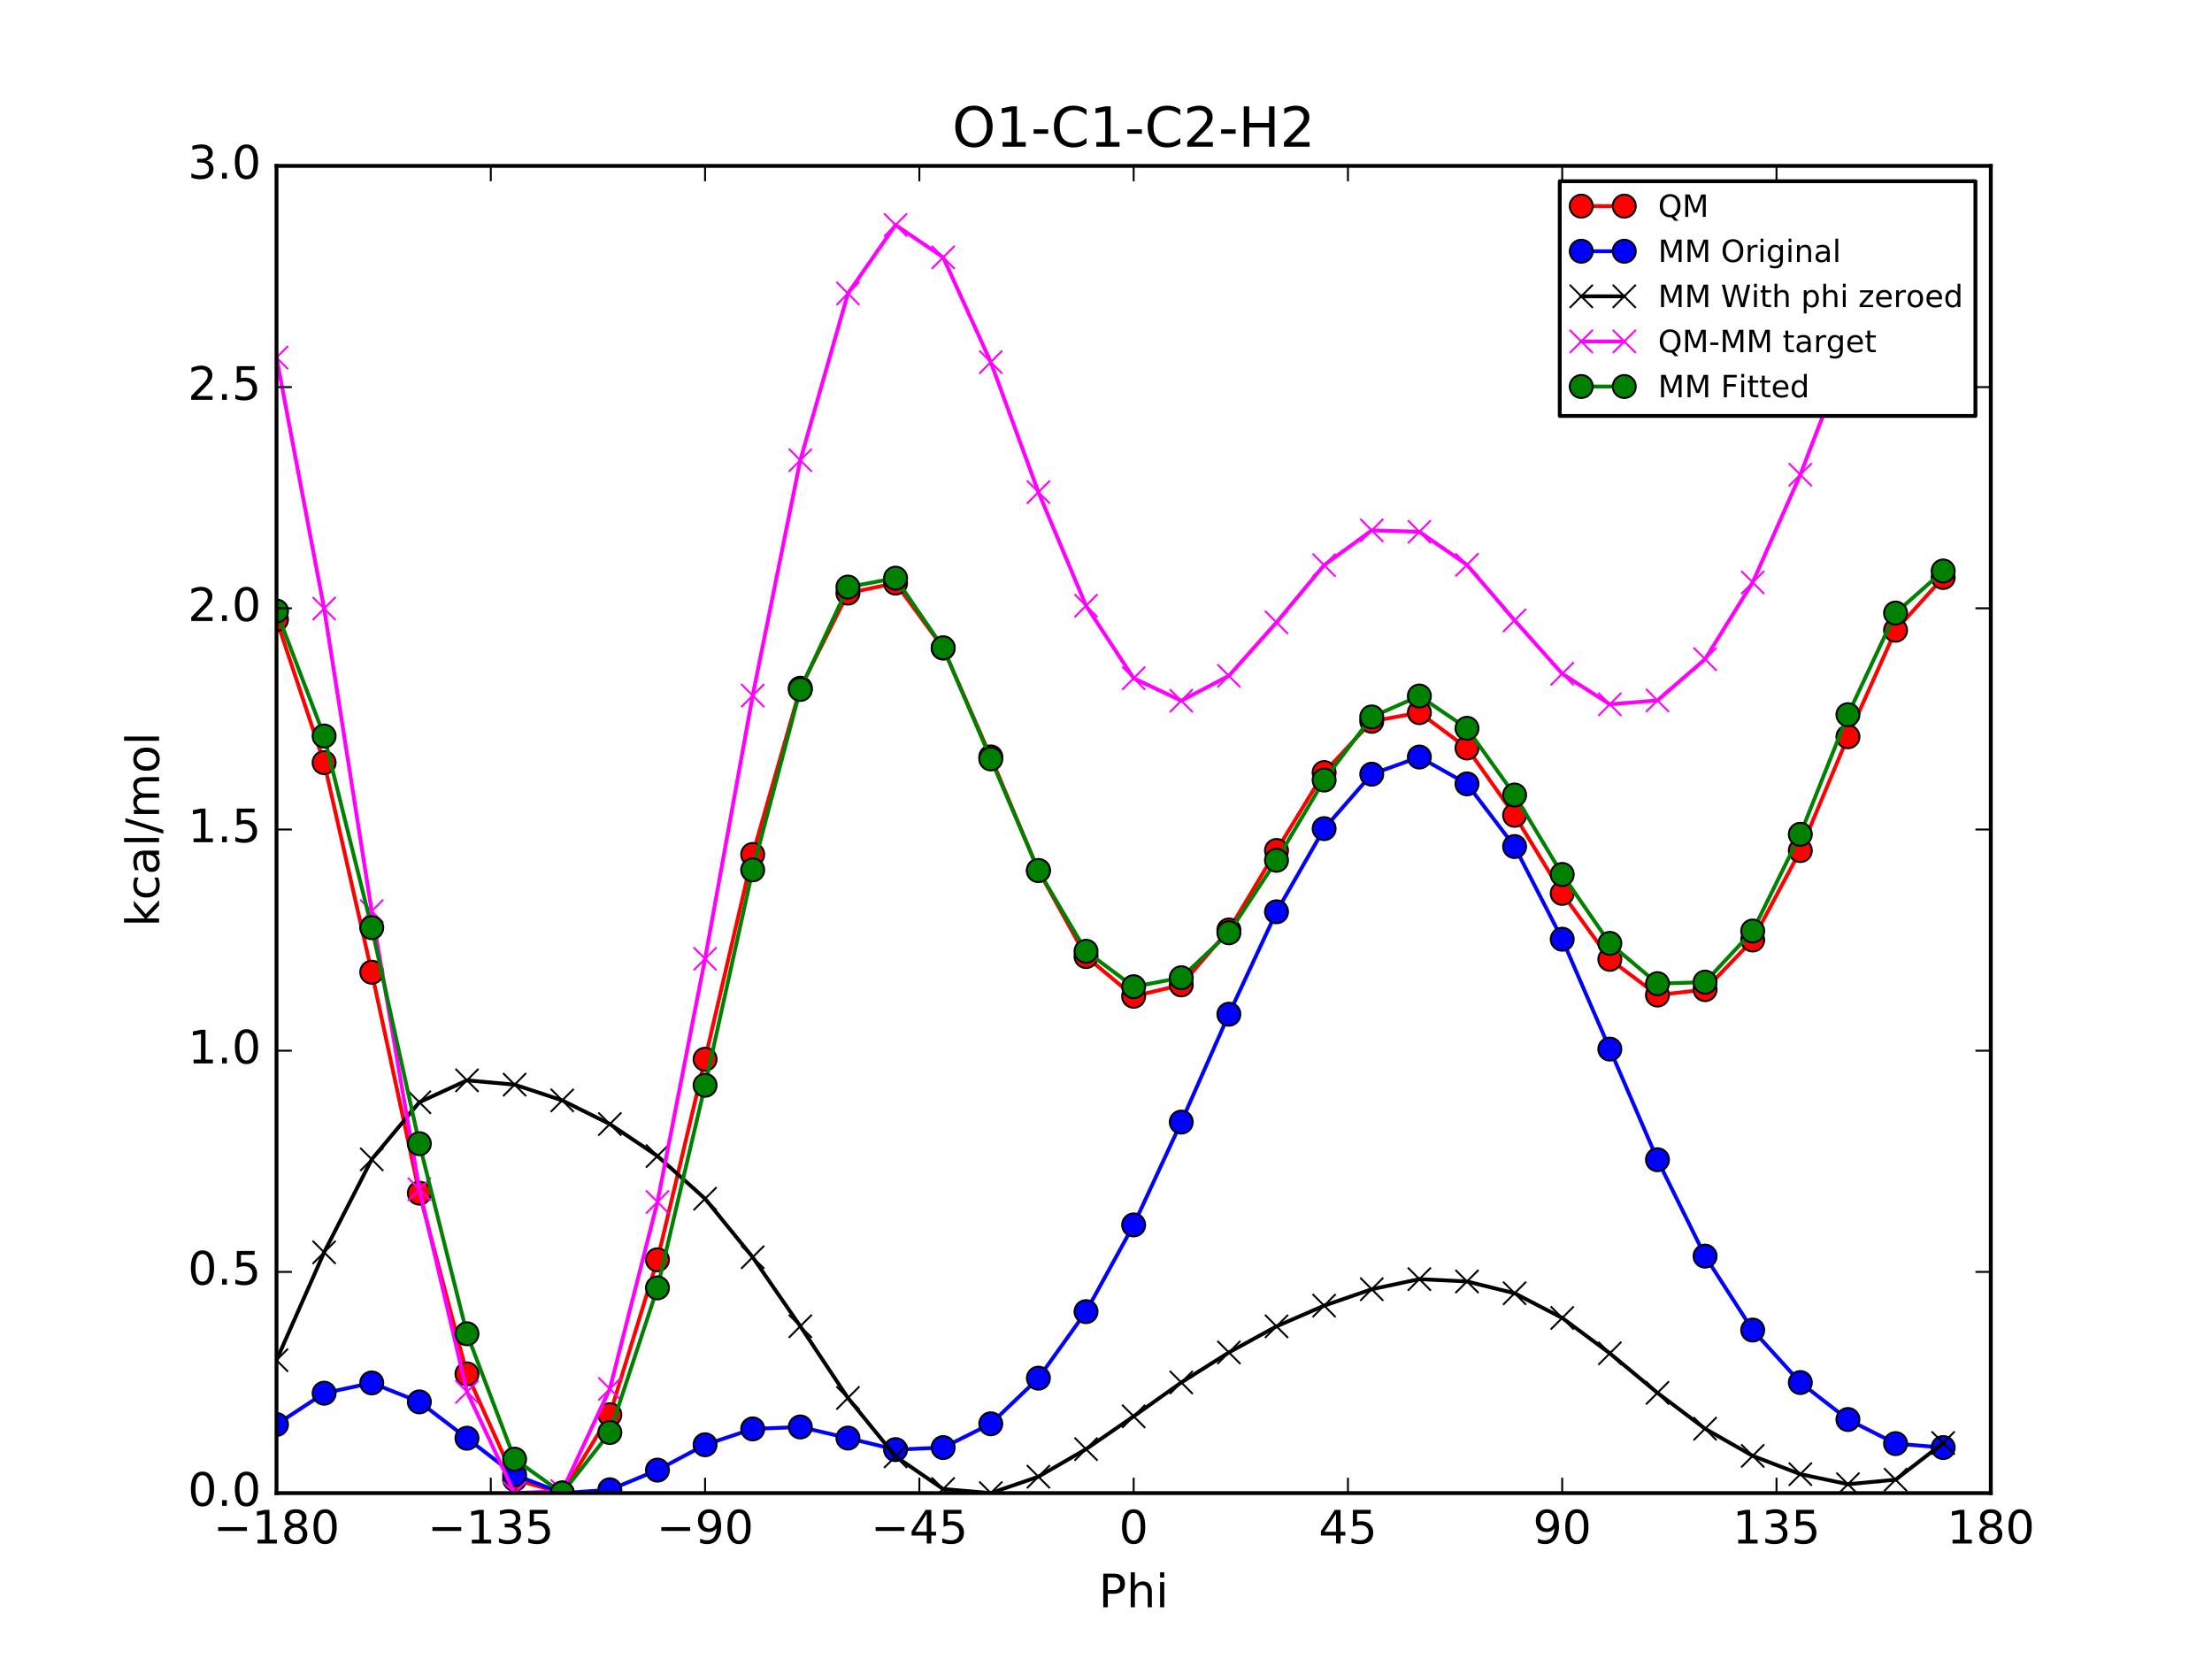 <?xml version="1.0" encoding="utf-8" standalone="no"?>
<!DOCTYPE svg PUBLIC "-//W3C//DTD SVG 1.1//EN"
  "http://www.w3.org/Graphics/SVG/1.1/DTD/svg11.dtd">
<!-- Created with matplotlib (http://matplotlib.org/) -->
<svg height="432pt" version="1.1" viewBox="0 0 576 432" width="576pt" xmlns="http://www.w3.org/2000/svg" xmlns:xlink="http://www.w3.org/1999/xlink">
 <defs>
  <style type="text/css">
*{stroke-linecap:butt;stroke-linejoin:round;stroke-miterlimit:100000;}
  </style>
 </defs>
 <g id="figure_1">
  <g id="patch_1">
   <path d="M 0 432 
L 576 432 
L 576 0 
L 0 0 
z
" style="fill:#ffffff;"/>
  </g>
  <g id="axes_1">
   <g id="patch_2">
    <path d="M 72 388.8 
L 518.4 388.8 
L 518.4 43.2 
L 72 43.2 
z
" style="fill:#ffffff;"/>
   </g>
   <g id="line2d_1">
    <path clip-path="url(#p188c626f89)" d="M 71.999 161.313 
L 84.4 198.579 
L 96.8 253.164 
L 109.2 310.691 
L 121.6 357.759 
L 134 385.249 
L 146.4 388.8 
L 158.8 368.378 
L 171.2 328.042 
L 183.6 275.822 
L 196 222.502 
L 208.4 179.205 
L 220.8 154.449 
L 233.2 151.836 
L 245.6 168.755 
L 258 197.101 
L 270.4 226.683 
L 282.8 249.081 
L 295.2 259.43 
L 307.6 256.463 
L 320 242.16 
L 332.4 221.46 
L 344.8 201.168 
L 357.2 187.83 
L 369.6 185.568 
L 382 194.781 
L 394.4 212.306 
L 406.8 232.639 
L 419.2 249.81 
L 431.6 259.105 
L 444 257.695 
L 456.4 244.777 
L 468.8 221.483 
L 481.2 191.85 
L 493.6 164.115 
L 506 150.378 
" style="fill:none;stroke:#ff0000;stroke-linecap:square;"/>
    <defs>
     <path d="M 0 3 
C 0.796 3 1.559 2.684 2.121 2.121 
C 2.684 1.559 3 0.796 3 0 
C 3 -0.796 2.684 -1.559 2.121 -2.121 
C 1.559 -2.684 0.796 -3 0 -3 
C -0.796 -3 -1.559 -2.684 -2.121 -2.121 
C -2.684 -1.559 -3 -0.796 -3 0 
C -3 0.796 -2.684 1.559 -2.121 2.121 
C -1.559 2.684 -0.796 3 0 3 
z
" id="medf8e681e1" style="stroke:#000000;stroke-width:0.5;"/>
    </defs>
    <g clip-path="url(#p188c626f89)">
     <use style="fill:#ff0000;stroke:#000000;stroke-width:0.5;" x="71.999" xlink:href="#medf8e681e1" y="161.313"/>
     <use style="fill:#ff0000;stroke:#000000;stroke-width:0.5;" x="84.4" xlink:href="#medf8e681e1" y="198.579"/>
     <use style="fill:#ff0000;stroke:#000000;stroke-width:0.5;" x="96.8" xlink:href="#medf8e681e1" y="253.164"/>
     <use style="fill:#ff0000;stroke:#000000;stroke-width:0.5;" x="109.2" xlink:href="#medf8e681e1" y="310.691"/>
     <use style="fill:#ff0000;stroke:#000000;stroke-width:0.5;" x="121.6" xlink:href="#medf8e681e1" y="357.759"/>
     <use style="fill:#ff0000;stroke:#000000;stroke-width:0.5;" x="134" xlink:href="#medf8e681e1" y="385.249"/>
     <use style="fill:#ff0000;stroke:#000000;stroke-width:0.5;" x="146.4" xlink:href="#medf8e681e1" y="388.8"/>
     <use style="fill:#ff0000;stroke:#000000;stroke-width:0.5;" x="158.8" xlink:href="#medf8e681e1" y="368.378"/>
     <use style="fill:#ff0000;stroke:#000000;stroke-width:0.5;" x="171.2" xlink:href="#medf8e681e1" y="328.042"/>
     <use style="fill:#ff0000;stroke:#000000;stroke-width:0.5;" x="183.6" xlink:href="#medf8e681e1" y="275.822"/>
     <use style="fill:#ff0000;stroke:#000000;stroke-width:0.5;" x="196" xlink:href="#medf8e681e1" y="222.502"/>
     <use style="fill:#ff0000;stroke:#000000;stroke-width:0.5;" x="208.4" xlink:href="#medf8e681e1" y="179.205"/>
     <use style="fill:#ff0000;stroke:#000000;stroke-width:0.5;" x="220.8" xlink:href="#medf8e681e1" y="154.449"/>
     <use style="fill:#ff0000;stroke:#000000;stroke-width:0.5;" x="233.2" xlink:href="#medf8e681e1" y="151.836"/>
     <use style="fill:#ff0000;stroke:#000000;stroke-width:0.5;" x="245.6" xlink:href="#medf8e681e1" y="168.755"/>
     <use style="fill:#ff0000;stroke:#000000;stroke-width:0.5;" x="258" xlink:href="#medf8e681e1" y="197.101"/>
     <use style="fill:#ff0000;stroke:#000000;stroke-width:0.5;" x="270.4" xlink:href="#medf8e681e1" y="226.683"/>
     <use style="fill:#ff0000;stroke:#000000;stroke-width:0.5;" x="282.8" xlink:href="#medf8e681e1" y="249.081"/>
     <use style="fill:#ff0000;stroke:#000000;stroke-width:0.5;" x="295.2" xlink:href="#medf8e681e1" y="259.43"/>
     <use style="fill:#ff0000;stroke:#000000;stroke-width:0.5;" x="307.6" xlink:href="#medf8e681e1" y="256.463"/>
     <use style="fill:#ff0000;stroke:#000000;stroke-width:0.5;" x="320" xlink:href="#medf8e681e1" y="242.16"/>
     <use style="fill:#ff0000;stroke:#000000;stroke-width:0.5;" x="332.4" xlink:href="#medf8e681e1" y="221.46"/>
     <use style="fill:#ff0000;stroke:#000000;stroke-width:0.5;" x="344.8" xlink:href="#medf8e681e1" y="201.168"/>
     <use style="fill:#ff0000;stroke:#000000;stroke-width:0.5;" x="357.2" xlink:href="#medf8e681e1" y="187.83"/>
     <use style="fill:#ff0000;stroke:#000000;stroke-width:0.5;" x="369.6" xlink:href="#medf8e681e1" y="185.568"/>
     <use style="fill:#ff0000;stroke:#000000;stroke-width:0.5;" x="382" xlink:href="#medf8e681e1" y="194.781"/>
     <use style="fill:#ff0000;stroke:#000000;stroke-width:0.5;" x="394.4" xlink:href="#medf8e681e1" y="212.306"/>
     <use style="fill:#ff0000;stroke:#000000;stroke-width:0.5;" x="406.8" xlink:href="#medf8e681e1" y="232.639"/>
     <use style="fill:#ff0000;stroke:#000000;stroke-width:0.5;" x="419.2" xlink:href="#medf8e681e1" y="249.81"/>
     <use style="fill:#ff0000;stroke:#000000;stroke-width:0.5;" x="431.6" xlink:href="#medf8e681e1" y="259.105"/>
     <use style="fill:#ff0000;stroke:#000000;stroke-width:0.5;" x="444" xlink:href="#medf8e681e1" y="257.695"/>
     <use style="fill:#ff0000;stroke:#000000;stroke-width:0.5;" x="456.4" xlink:href="#medf8e681e1" y="244.777"/>
     <use style="fill:#ff0000;stroke:#000000;stroke-width:0.5;" x="468.8" xlink:href="#medf8e681e1" y="221.483"/>
     <use style="fill:#ff0000;stroke:#000000;stroke-width:0.5;" x="481.2" xlink:href="#medf8e681e1" y="191.85"/>
     <use style="fill:#ff0000;stroke:#000000;stroke-width:0.5;" x="493.6" xlink:href="#medf8e681e1" y="164.115"/>
     <use style="fill:#ff0000;stroke:#000000;stroke-width:0.5;" x="506" xlink:href="#medf8e681e1" y="150.378"/>
    </g>
   </g>
   <g id="line2d_2">
    <path clip-path="url(#p188c626f89)" d="M 71.999 370.932 
L 84.4 362.783 
L 96.8 360.111 
L 109.2 365.05 
L 121.6 374.513 
L 134 384.047 
L 146.4 388.8 
L 158.8 387.933 
L 171.2 382.815 
L 183.6 376.211 
L 196 372.085 
L 208.4 371.578 
L 220.8 374.47 
L 233.2 377.471 
L 245.6 376.942 
L 258 370.754 
L 270.4 358.869 
L 282.8 341.548 
L 295.2 318.967 
L 307.6 292.189 
L 320 264.101 
L 332.4 237.428 
L 344.8 215.779 
L 357.2 201.596 
L 369.6 197.133 
L 382 204.123 
L 394.4 220.438 
L 406.8 244.572 
L 419.2 273.18 
L 431.6 301.989 
L 444 327.094 
L 456.4 346.347 
L 468.8 360.012 
L 481.2 369.636 
L 493.6 375.915 
L 506 376.938 
" style="fill:none;stroke:#0000ff;stroke-linecap:square;"/>
    <defs>
     <path d="M 0 3 
C 0.796 3 1.559 2.684 2.121 2.121 
C 2.684 1.559 3 0.796 3 0 
C 3 -0.796 2.684 -1.559 2.121 -2.121 
C 1.559 -2.684 0.796 -3 0 -3 
C -0.796 -3 -1.559 -2.684 -2.121 -2.121 
C -2.684 -1.559 -3 -0.796 -3 0 
C -3 0.796 -2.684 1.559 -2.121 2.121 
C -1.559 2.684 -0.796 3 0 3 
z
" id="mcb61751312" style="stroke:#000000;stroke-width:0.5;"/>
    </defs>
    <g clip-path="url(#p188c626f89)">
     <use style="fill:#0000ff;stroke:#000000;stroke-width:0.5;" x="71.999" xlink:href="#mcb61751312" y="370.932"/>
     <use style="fill:#0000ff;stroke:#000000;stroke-width:0.5;" x="84.4" xlink:href="#mcb61751312" y="362.783"/>
     <use style="fill:#0000ff;stroke:#000000;stroke-width:0.5;" x="96.8" xlink:href="#mcb61751312" y="360.111"/>
     <use style="fill:#0000ff;stroke:#000000;stroke-width:0.5;" x="109.2" xlink:href="#mcb61751312" y="365.05"/>
     <use style="fill:#0000ff;stroke:#000000;stroke-width:0.5;" x="121.6" xlink:href="#mcb61751312" y="374.513"/>
     <use style="fill:#0000ff;stroke:#000000;stroke-width:0.5;" x="134" xlink:href="#mcb61751312" y="384.047"/>
     <use style="fill:#0000ff;stroke:#000000;stroke-width:0.5;" x="146.4" xlink:href="#mcb61751312" y="388.8"/>
     <use style="fill:#0000ff;stroke:#000000;stroke-width:0.5;" x="158.8" xlink:href="#mcb61751312" y="387.933"/>
     <use style="fill:#0000ff;stroke:#000000;stroke-width:0.5;" x="171.2" xlink:href="#mcb61751312" y="382.815"/>
     <use style="fill:#0000ff;stroke:#000000;stroke-width:0.5;" x="183.6" xlink:href="#mcb61751312" y="376.211"/>
     <use style="fill:#0000ff;stroke:#000000;stroke-width:0.5;" x="196" xlink:href="#mcb61751312" y="372.085"/>
     <use style="fill:#0000ff;stroke:#000000;stroke-width:0.5;" x="208.4" xlink:href="#mcb61751312" y="371.578"/>
     <use style="fill:#0000ff;stroke:#000000;stroke-width:0.5;" x="220.8" xlink:href="#mcb61751312" y="374.47"/>
     <use style="fill:#0000ff;stroke:#000000;stroke-width:0.5;" x="233.2" xlink:href="#mcb61751312" y="377.471"/>
     <use style="fill:#0000ff;stroke:#000000;stroke-width:0.5;" x="245.6" xlink:href="#mcb61751312" y="376.942"/>
     <use style="fill:#0000ff;stroke:#000000;stroke-width:0.5;" x="258" xlink:href="#mcb61751312" y="370.754"/>
     <use style="fill:#0000ff;stroke:#000000;stroke-width:0.5;" x="270.4" xlink:href="#mcb61751312" y="358.869"/>
     <use style="fill:#0000ff;stroke:#000000;stroke-width:0.5;" x="282.8" xlink:href="#mcb61751312" y="341.548"/>
     <use style="fill:#0000ff;stroke:#000000;stroke-width:0.5;" x="295.2" xlink:href="#mcb61751312" y="318.967"/>
     <use style="fill:#0000ff;stroke:#000000;stroke-width:0.5;" x="307.6" xlink:href="#mcb61751312" y="292.189"/>
     <use style="fill:#0000ff;stroke:#000000;stroke-width:0.5;" x="320" xlink:href="#mcb61751312" y="264.101"/>
     <use style="fill:#0000ff;stroke:#000000;stroke-width:0.5;" x="332.4" xlink:href="#mcb61751312" y="237.428"/>
     <use style="fill:#0000ff;stroke:#000000;stroke-width:0.5;" x="344.8" xlink:href="#mcb61751312" y="215.779"/>
     <use style="fill:#0000ff;stroke:#000000;stroke-width:0.5;" x="357.2" xlink:href="#mcb61751312" y="201.596"/>
     <use style="fill:#0000ff;stroke:#000000;stroke-width:0.5;" x="369.6" xlink:href="#mcb61751312" y="197.133"/>
     <use style="fill:#0000ff;stroke:#000000;stroke-width:0.5;" x="382" xlink:href="#mcb61751312" y="204.123"/>
     <use style="fill:#0000ff;stroke:#000000;stroke-width:0.5;" x="394.4" xlink:href="#mcb61751312" y="220.438"/>
     <use style="fill:#0000ff;stroke:#000000;stroke-width:0.5;" x="406.8" xlink:href="#mcb61751312" y="244.572"/>
     <use style="fill:#0000ff;stroke:#000000;stroke-width:0.5;" x="419.2" xlink:href="#mcb61751312" y="273.18"/>
     <use style="fill:#0000ff;stroke:#000000;stroke-width:0.5;" x="431.6" xlink:href="#mcb61751312" y="301.989"/>
     <use style="fill:#0000ff;stroke:#000000;stroke-width:0.5;" x="444" xlink:href="#mcb61751312" y="327.094"/>
     <use style="fill:#0000ff;stroke:#000000;stroke-width:0.5;" x="456.4" xlink:href="#mcb61751312" y="346.347"/>
     <use style="fill:#0000ff;stroke:#000000;stroke-width:0.5;" x="468.8" xlink:href="#mcb61751312" y="360.012"/>
     <use style="fill:#0000ff;stroke:#000000;stroke-width:0.5;" x="481.2" xlink:href="#mcb61751312" y="369.636"/>
     <use style="fill:#0000ff;stroke:#000000;stroke-width:0.5;" x="493.6" xlink:href="#mcb61751312" y="375.915"/>
     <use style="fill:#0000ff;stroke:#000000;stroke-width:0.5;" x="506" xlink:href="#mcb61751312" y="376.938"/>
    </g>
   </g>
   <g id="line2d_3">
    <path clip-path="url(#p188c626f89)" d="M 71.999 354.191 
L 84.4 326.105 
L 96.8 301.899 
L 109.2 287.018 
L 121.6 281.319 
L 134 282.441 
L 146.4 286.542 
L 158.8 292.703 
L 171.2 301.034 
L 183.6 312.142 
L 196 327.37 
L 208.4 345.355 
L 220.8 364.022 
L 233.2 379.246 
L 245.6 387.737 
L 258 388.8 
L 270.4 384.527 
L 282.8 377.349 
L 295.2 368.814 
L 307.6 359.989 
L 320 352.172 
L 332.4 345.38 
L 344.8 339.99 
L 357.2 335.714 
L 369.6 333.082 
L 382 333.689 
L 394.4 336.765 
L 406.8 343.189 
L 419.2 352.405 
L 431.6 362.705 
L 444 372.04 
L 456.4 379.105 
L 468.8 383.871 
L 481.2 386.486 
L 493.6 385.314 
L 506 375.755 
" style="fill:none;stroke:#000000;stroke-linecap:square;"/>
    <defs>
     <path d="M -3 3 
L 3 -3 
M -3 -3 
L 3 3 
" id="m86d23175fc" style="stroke:#000000;stroke-width:0.5;"/>
    </defs>
    <g clip-path="url(#p188c626f89)">
     <use style="stroke:#000000;stroke-width:0.5;" x="71.999" xlink:href="#m86d23175fc" y="354.191"/>
     <use style="stroke:#000000;stroke-width:0.5;" x="84.4" xlink:href="#m86d23175fc" y="326.105"/>
     <use style="stroke:#000000;stroke-width:0.5;" x="96.8" xlink:href="#m86d23175fc" y="301.899"/>
     <use style="stroke:#000000;stroke-width:0.5;" x="109.2" xlink:href="#m86d23175fc" y="287.018"/>
     <use style="stroke:#000000;stroke-width:0.5;" x="121.6" xlink:href="#m86d23175fc" y="281.319"/>
     <use style="stroke:#000000;stroke-width:0.5;" x="134" xlink:href="#m86d23175fc" y="282.441"/>
     <use style="stroke:#000000;stroke-width:0.5;" x="146.4" xlink:href="#m86d23175fc" y="286.542"/>
     <use style="stroke:#000000;stroke-width:0.5;" x="158.8" xlink:href="#m86d23175fc" y="292.703"/>
     <use style="stroke:#000000;stroke-width:0.5;" x="171.2" xlink:href="#m86d23175fc" y="301.034"/>
     <use style="stroke:#000000;stroke-width:0.5;" x="183.6" xlink:href="#m86d23175fc" y="312.142"/>
     <use style="stroke:#000000;stroke-width:0.5;" x="196" xlink:href="#m86d23175fc" y="327.37"/>
     <use style="stroke:#000000;stroke-width:0.5;" x="208.4" xlink:href="#m86d23175fc" y="345.355"/>
     <use style="stroke:#000000;stroke-width:0.5;" x="220.8" xlink:href="#m86d23175fc" y="364.022"/>
     <use style="stroke:#000000;stroke-width:0.5;" x="233.2" xlink:href="#m86d23175fc" y="379.246"/>
     <use style="stroke:#000000;stroke-width:0.5;" x="245.6" xlink:href="#m86d23175fc" y="387.737"/>
     <use style="stroke:#000000;stroke-width:0.5;" x="258" xlink:href="#m86d23175fc" y="388.8"/>
     <use style="stroke:#000000;stroke-width:0.5;" x="270.4" xlink:href="#m86d23175fc" y="384.527"/>
     <use style="stroke:#000000;stroke-width:0.5;" x="282.8" xlink:href="#m86d23175fc" y="377.349"/>
     <use style="stroke:#000000;stroke-width:0.5;" x="295.2" xlink:href="#m86d23175fc" y="368.814"/>
     <use style="stroke:#000000;stroke-width:0.5;" x="307.6" xlink:href="#m86d23175fc" y="359.989"/>
     <use style="stroke:#000000;stroke-width:0.5;" x="320" xlink:href="#m86d23175fc" y="352.172"/>
     <use style="stroke:#000000;stroke-width:0.5;" x="332.4" xlink:href="#m86d23175fc" y="345.38"/>
     <use style="stroke:#000000;stroke-width:0.5;" x="344.8" xlink:href="#m86d23175fc" y="339.99"/>
     <use style="stroke:#000000;stroke-width:0.5;" x="357.2" xlink:href="#m86d23175fc" y="335.714"/>
     <use style="stroke:#000000;stroke-width:0.5;" x="369.6" xlink:href="#m86d23175fc" y="333.082"/>
     <use style="stroke:#000000;stroke-width:0.5;" x="382" xlink:href="#m86d23175fc" y="333.689"/>
     <use style="stroke:#000000;stroke-width:0.5;" x="394.4" xlink:href="#m86d23175fc" y="336.765"/>
     <use style="stroke:#000000;stroke-width:0.5;" x="406.8" xlink:href="#m86d23175fc" y="343.189"/>
     <use style="stroke:#000000;stroke-width:0.5;" x="419.2" xlink:href="#m86d23175fc" y="352.405"/>
     <use style="stroke:#000000;stroke-width:0.5;" x="431.6" xlink:href="#m86d23175fc" y="362.705"/>
     <use style="stroke:#000000;stroke-width:0.5;" x="444" xlink:href="#m86d23175fc" y="372.04"/>
     <use style="stroke:#000000;stroke-width:0.5;" x="456.4" xlink:href="#m86d23175fc" y="379.105"/>
     <use style="stroke:#000000;stroke-width:0.5;" x="468.8" xlink:href="#m86d23175fc" y="383.871"/>
     <use style="stroke:#000000;stroke-width:0.5;" x="481.2" xlink:href="#m86d23175fc" y="386.486"/>
     <use style="stroke:#000000;stroke-width:0.5;" x="493.6" xlink:href="#m86d23175fc" y="385.314"/>
     <use style="stroke:#000000;stroke-width:0.5;" x="506" xlink:href="#m86d23175fc" y="375.755"/>
    </g>
   </g>
   <g id="line2d_4">
    <path clip-path="url(#p188c626f89)" d="M 71.999 93.113 
L 84.4 158.466 
L 96.8 237.258 
L 109.2 309.665 
L 121.6 362.432 
L 134 388.8 
L 146.4 388.25 
L 158.8 361.667 
L 171.2 313.001 
L 183.6 249.672 
L 196 181.125 
L 208.4 119.842 
L 220.8 76.419 
L 233.2 58.582 
L 245.6 67.009 
L 258 94.293 
L 270.4 128.148 
L 282.8 157.724 
L 295.2 176.609 
L 307.6 182.466 
L 320 175.98 
L 332.4 162.072 
L 344.8 147.17 
L 357.2 138.109 
L 369.6 138.478 
L 382 147.085 
L 394.4 161.533 
L 406.8 175.442 
L 419.2 183.397 
L 431.6 182.392 
L 444 171.647 
L 456.4 151.664 
L 468.8 123.603 
L 481.2 91.357 
L 493.6 64.793 
L 506 60.615 
" style="fill:none;stroke:#ff00ff;stroke-linecap:square;"/>
    <defs>
     <path d="M -3 3 
L 3 -3 
M -3 -3 
L 3 3 
" id="m9391478f3a" style="stroke:#ff00ff;stroke-width:0.5;"/>
    </defs>
    <g clip-path="url(#p188c626f89)">
     <use style="fill:#ff00ff;stroke:#ff00ff;stroke-width:0.5;" x="71.999" xlink:href="#m9391478f3a" y="93.113"/>
     <use style="fill:#ff00ff;stroke:#ff00ff;stroke-width:0.5;" x="84.4" xlink:href="#m9391478f3a" y="158.466"/>
     <use style="fill:#ff00ff;stroke:#ff00ff;stroke-width:0.5;" x="96.8" xlink:href="#m9391478f3a" y="237.258"/>
     <use style="fill:#ff00ff;stroke:#ff00ff;stroke-width:0.5;" x="109.2" xlink:href="#m9391478f3a" y="309.665"/>
     <use style="fill:#ff00ff;stroke:#ff00ff;stroke-width:0.5;" x="121.6" xlink:href="#m9391478f3a" y="362.432"/>
     <use style="fill:#ff00ff;stroke:#ff00ff;stroke-width:0.5;" x="134" xlink:href="#m9391478f3a" y="388.8"/>
     <use style="fill:#ff00ff;stroke:#ff00ff;stroke-width:0.5;" x="146.4" xlink:href="#m9391478f3a" y="388.25"/>
     <use style="fill:#ff00ff;stroke:#ff00ff;stroke-width:0.5;" x="158.8" xlink:href="#m9391478f3a" y="361.667"/>
     <use style="fill:#ff00ff;stroke:#ff00ff;stroke-width:0.5;" x="171.2" xlink:href="#m9391478f3a" y="313.001"/>
     <use style="fill:#ff00ff;stroke:#ff00ff;stroke-width:0.5;" x="183.6" xlink:href="#m9391478f3a" y="249.672"/>
     <use style="fill:#ff00ff;stroke:#ff00ff;stroke-width:0.5;" x="196" xlink:href="#m9391478f3a" y="181.125"/>
     <use style="fill:#ff00ff;stroke:#ff00ff;stroke-width:0.5;" x="208.4" xlink:href="#m9391478f3a" y="119.842"/>
     <use style="fill:#ff00ff;stroke:#ff00ff;stroke-width:0.5;" x="220.8" xlink:href="#m9391478f3a" y="76.419"/>
     <use style="fill:#ff00ff;stroke:#ff00ff;stroke-width:0.5;" x="233.2" xlink:href="#m9391478f3a" y="58.582"/>
     <use style="fill:#ff00ff;stroke:#ff00ff;stroke-width:0.5;" x="245.6" xlink:href="#m9391478f3a" y="67.009"/>
     <use style="fill:#ff00ff;stroke:#ff00ff;stroke-width:0.5;" x="258" xlink:href="#m9391478f3a" y="94.293"/>
     <use style="fill:#ff00ff;stroke:#ff00ff;stroke-width:0.5;" x="270.4" xlink:href="#m9391478f3a" y="128.148"/>
     <use style="fill:#ff00ff;stroke:#ff00ff;stroke-width:0.5;" x="282.8" xlink:href="#m9391478f3a" y="157.724"/>
     <use style="fill:#ff00ff;stroke:#ff00ff;stroke-width:0.5;" x="295.2" xlink:href="#m9391478f3a" y="176.609"/>
     <use style="fill:#ff00ff;stroke:#ff00ff;stroke-width:0.5;" x="307.6" xlink:href="#m9391478f3a" y="182.466"/>
     <use style="fill:#ff00ff;stroke:#ff00ff;stroke-width:0.5;" x="320" xlink:href="#m9391478f3a" y="175.98"/>
     <use style="fill:#ff00ff;stroke:#ff00ff;stroke-width:0.5;" x="332.4" xlink:href="#m9391478f3a" y="162.072"/>
     <use style="fill:#ff00ff;stroke:#ff00ff;stroke-width:0.5;" x="344.8" xlink:href="#m9391478f3a" y="147.17"/>
     <use style="fill:#ff00ff;stroke:#ff00ff;stroke-width:0.5;" x="357.2" xlink:href="#m9391478f3a" y="138.109"/>
     <use style="fill:#ff00ff;stroke:#ff00ff;stroke-width:0.5;" x="369.6" xlink:href="#m9391478f3a" y="138.478"/>
     <use style="fill:#ff00ff;stroke:#ff00ff;stroke-width:0.5;" x="382" xlink:href="#m9391478f3a" y="147.085"/>
     <use style="fill:#ff00ff;stroke:#ff00ff;stroke-width:0.5;" x="394.4" xlink:href="#m9391478f3a" y="161.533"/>
     <use style="fill:#ff00ff;stroke:#ff00ff;stroke-width:0.5;" x="406.8" xlink:href="#m9391478f3a" y="175.442"/>
     <use style="fill:#ff00ff;stroke:#ff00ff;stroke-width:0.5;" x="419.2" xlink:href="#m9391478f3a" y="183.397"/>
     <use style="fill:#ff00ff;stroke:#ff00ff;stroke-width:0.5;" x="431.6" xlink:href="#m9391478f3a" y="182.392"/>
     <use style="fill:#ff00ff;stroke:#ff00ff;stroke-width:0.5;" x="444" xlink:href="#m9391478f3a" y="171.647"/>
     <use style="fill:#ff00ff;stroke:#ff00ff;stroke-width:0.5;" x="456.4" xlink:href="#m9391478f3a" y="151.664"/>
     <use style="fill:#ff00ff;stroke:#ff00ff;stroke-width:0.5;" x="468.8" xlink:href="#m9391478f3a" y="123.604"/>
     <use style="fill:#ff00ff;stroke:#ff00ff;stroke-width:0.5;" x="481.2" xlink:href="#m9391478f3a" y="91.357"/>
     <use style="fill:#ff00ff;stroke:#ff00ff;stroke-width:0.5;" x="493.6" xlink:href="#m9391478f3a" y="64.793"/>
     <use style="fill:#ff00ff;stroke:#ff00ff;stroke-width:0.5;" x="506" xlink:href="#m9391478f3a" y="60.615"/>
    </g>
   </g>
   <g id="line2d_5">
    <path clip-path="url(#p188c626f89)" d="M 71.999 159.113 
L 84.4 191.655 
L 96.8 241.563 
L 109.2 297.814 
L 121.6 347.31 
L 134 379.961 
L 146.4 388.8 
L 158.8 373.025 
L 171.2 335.363 
L 183.6 282.604 
L 196 226.522 
L 208.4 179.529 
L 220.8 152.867 
L 233.2 150.55 
L 245.6 168.691 
L 258 197.623 
L 270.4 226.689 
L 282.8 247.706 
L 295.2 256.939 
L 307.6 254.6 
L 320 242.889 
L 332.4 224.015 
L 344.8 203.122 
L 357.2 186.686 
L 369.6 181.24 
L 382 189.644 
L 394.4 207.021 
L 406.8 227.707 
L 419.2 245.653 
L 431.6 256.143 
L 444 255.738 
L 456.4 242.434 
L 468.8 217.248 
L 481.2 186.103 
L 493.6 159.637 
L 506 148.683 
" style="fill:none;stroke:#008000;stroke-linecap:square;"/>
    <defs>
     <path d="M 0 3 
C 0.796 3 1.559 2.684 2.121 2.121 
C 2.684 1.559 3 0.796 3 0 
C 3 -0.796 2.684 -1.559 2.121 -2.121 
C 1.559 -2.684 0.796 -3 0 -3 
C -0.796 -3 -1.559 -2.684 -2.121 -2.121 
C -2.684 -1.559 -3 -0.796 -3 0 
C -3 0.796 -2.684 1.559 -2.121 2.121 
C -1.559 2.684 -0.796 3 0 3 
z
" id="m1af62071b3" style="stroke:#000000;stroke-width:0.5;"/>
    </defs>
    <g clip-path="url(#p188c626f89)">
     <use style="fill:#008000;stroke:#000000;stroke-width:0.5;" x="71.999" xlink:href="#m1af62071b3" y="159.113"/>
     <use style="fill:#008000;stroke:#000000;stroke-width:0.5;" x="84.4" xlink:href="#m1af62071b3" y="191.655"/>
     <use style="fill:#008000;stroke:#000000;stroke-width:0.5;" x="96.8" xlink:href="#m1af62071b3" y="241.563"/>
     <use style="fill:#008000;stroke:#000000;stroke-width:0.5;" x="109.2" xlink:href="#m1af62071b3" y="297.814"/>
     <use style="fill:#008000;stroke:#000000;stroke-width:0.5;" x="121.6" xlink:href="#m1af62071b3" y="347.31"/>
     <use style="fill:#008000;stroke:#000000;stroke-width:0.5;" x="134" xlink:href="#m1af62071b3" y="379.961"/>
     <use style="fill:#008000;stroke:#000000;stroke-width:0.5;" x="146.4" xlink:href="#m1af62071b3" y="388.8"/>
     <use style="fill:#008000;stroke:#000000;stroke-width:0.5;" x="158.8" xlink:href="#m1af62071b3" y="373.025"/>
     <use style="fill:#008000;stroke:#000000;stroke-width:0.5;" x="171.2" xlink:href="#m1af62071b3" y="335.363"/>
     <use style="fill:#008000;stroke:#000000;stroke-width:0.5;" x="183.6" xlink:href="#m1af62071b3" y="282.604"/>
     <use style="fill:#008000;stroke:#000000;stroke-width:0.5;" x="196" xlink:href="#m1af62071b3" y="226.522"/>
     <use style="fill:#008000;stroke:#000000;stroke-width:0.5;" x="208.4" xlink:href="#m1af62071b3" y="179.529"/>
     <use style="fill:#008000;stroke:#000000;stroke-width:0.5;" x="220.8" xlink:href="#m1af62071b3" y="152.867"/>
     <use style="fill:#008000;stroke:#000000;stroke-width:0.5;" x="233.2" xlink:href="#m1af62071b3" y="150.55"/>
     <use style="fill:#008000;stroke:#000000;stroke-width:0.5;" x="245.6" xlink:href="#m1af62071b3" y="168.691"/>
     <use style="fill:#008000;stroke:#000000;stroke-width:0.5;" x="258" xlink:href="#m1af62071b3" y="197.623"/>
     <use style="fill:#008000;stroke:#000000;stroke-width:0.5;" x="270.4" xlink:href="#m1af62071b3" y="226.689"/>
     <use style="fill:#008000;stroke:#000000;stroke-width:0.5;" x="282.8" xlink:href="#m1af62071b3" y="247.706"/>
     <use style="fill:#008000;stroke:#000000;stroke-width:0.5;" x="295.2" xlink:href="#m1af62071b3" y="256.939"/>
     <use style="fill:#008000;stroke:#000000;stroke-width:0.5;" x="307.6" xlink:href="#m1af62071b3" y="254.6"/>
     <use style="fill:#008000;stroke:#000000;stroke-width:0.5;" x="320" xlink:href="#m1af62071b3" y="242.889"/>
     <use style="fill:#008000;stroke:#000000;stroke-width:0.5;" x="332.4" xlink:href="#m1af62071b3" y="224.015"/>
     <use style="fill:#008000;stroke:#000000;stroke-width:0.5;" x="344.8" xlink:href="#m1af62071b3" y="203.122"/>
     <use style="fill:#008000;stroke:#000000;stroke-width:0.5;" x="357.2" xlink:href="#m1af62071b3" y="186.686"/>
     <use style="fill:#008000;stroke:#000000;stroke-width:0.5;" x="369.6" xlink:href="#m1af62071b3" y="181.24"/>
     <use style="fill:#008000;stroke:#000000;stroke-width:0.5;" x="382" xlink:href="#m1af62071b3" y="189.644"/>
     <use style="fill:#008000;stroke:#000000;stroke-width:0.5;" x="394.4" xlink:href="#m1af62071b3" y="207.021"/>
     <use style="fill:#008000;stroke:#000000;stroke-width:0.5;" x="406.8" xlink:href="#m1af62071b3" y="227.707"/>
     <use style="fill:#008000;stroke:#000000;stroke-width:0.5;" x="419.2" xlink:href="#m1af62071b3" y="245.653"/>
     <use style="fill:#008000;stroke:#000000;stroke-width:0.5;" x="431.6" xlink:href="#m1af62071b3" y="256.143"/>
     <use style="fill:#008000;stroke:#000000;stroke-width:0.5;" x="444" xlink:href="#m1af62071b3" y="255.738"/>
     <use style="fill:#008000;stroke:#000000;stroke-width:0.5;" x="456.4" xlink:href="#m1af62071b3" y="242.434"/>
     <use style="fill:#008000;stroke:#000000;stroke-width:0.5;" x="468.8" xlink:href="#m1af62071b3" y="217.248"/>
     <use style="fill:#008000;stroke:#000000;stroke-width:0.5;" x="481.2" xlink:href="#m1af62071b3" y="186.103"/>
     <use style="fill:#008000;stroke:#000000;stroke-width:0.5;" x="493.6" xlink:href="#m1af62071b3" y="159.637"/>
     <use style="fill:#008000;stroke:#000000;stroke-width:0.5;" x="506" xlink:href="#m1af62071b3" y="148.683"/>
    </g>
   </g>
   <g id="patch_3">
    <path d="M 518.4 388.8 
L 518.4 43.2 
" style="fill:none;stroke:#000000;stroke-linecap:square;stroke-linejoin:miter;"/>
   </g>
   <g id="patch_4">
    <path d="M 72 43.2 
L 518.4 43.2 
" style="fill:none;stroke:#000000;stroke-linecap:square;stroke-linejoin:miter;"/>
   </g>
   <g id="patch_5">
    <path d="M 72 388.8 
L 72 43.2 
" style="fill:none;stroke:#000000;stroke-linecap:square;stroke-linejoin:miter;"/>
   </g>
   <g id="patch_6">
    <path d="M 72 388.8 
L 518.4 388.8 
" style="fill:none;stroke:#000000;stroke-linecap:square;stroke-linejoin:miter;"/>
   </g>
   <g id="matplotlib.axis_1">
    <g id="xtick_1">
     <g id="line2d_6">
      <defs>
       <path d="M 0 0 
L 0 -4 
" id="mc77305ec56" style="stroke:#000000;stroke-width:0.5;"/>
      </defs>
      <g>
       <use style="stroke:#000000;stroke-width:0.5;" x="72.0" xlink:href="#mc77305ec56" y="388.8"/>
      </g>
     </g>
     <g id="line2d_7">
      <defs>
       <path d="M 0 0 
L 0 4 
" id="ma9fcf452e3" style="stroke:#000000;stroke-width:0.5;"/>
      </defs>
      <g>
       <use style="stroke:#000000;stroke-width:0.5;" x="72.0" xlink:href="#ma9fcf452e3" y="43.2"/>
      </g>
     </g>
     <g id="text_1">
      <!-- −180 -->
      <defs>
       <path d="M 31.781 66.406 
Q 24.172 66.406 20.328 58.906 
Q 16.5 51.422 16.5 36.375 
Q 16.5 21.391 20.328 13.891 
Q 24.172 6.391 31.781 6.391 
Q 39.453 6.391 43.281 13.891 
Q 47.125 21.391 47.125 36.375 
Q 47.125 51.422 43.281 58.906 
Q 39.453 66.406 31.781 66.406 
M 31.781 74.219 
Q 44.047 74.219 50.516 64.516 
Q 56.984 54.828 56.984 36.375 
Q 56.984 17.969 50.516 8.266 
Q 44.047 -1.422 31.781 -1.422 
Q 19.531 -1.422 13.062 8.266 
Q 6.594 17.969 6.594 36.375 
Q 6.594 54.828 13.062 64.516 
Q 19.531 74.219 31.781 74.219 
" id="BitstreamVeraSans-Roman-30"/>
       <path d="M 31.781 34.625 
Q 24.75 34.625 20.719 30.859 
Q 16.703 27.094 16.703 20.516 
Q 16.703 13.922 20.719 10.156 
Q 24.75 6.391 31.781 6.391 
Q 38.812 6.391 42.859 10.172 
Q 46.922 13.969 46.922 20.516 
Q 46.922 27.094 42.891 30.859 
Q 38.875 34.625 31.781 34.625 
M 21.922 38.812 
Q 15.578 40.375 12.031 44.719 
Q 8.5 49.078 8.5 55.328 
Q 8.5 64.062 14.719 69.141 
Q 20.953 74.219 31.781 74.219 
Q 42.672 74.219 48.875 69.141 
Q 55.078 64.062 55.078 55.328 
Q 55.078 49.078 51.531 44.719 
Q 48 40.375 41.703 38.812 
Q 48.828 37.156 52.797 32.312 
Q 56.781 27.484 56.781 20.516 
Q 56.781 9.906 50.312 4.234 
Q 43.844 -1.422 31.781 -1.422 
Q 19.734 -1.422 13.25 4.234 
Q 6.781 9.906 6.781 20.516 
Q 6.781 27.484 10.781 32.312 
Q 14.797 37.156 21.922 38.812 
M 18.312 54.391 
Q 18.312 48.734 21.844 45.562 
Q 25.391 42.391 31.781 42.391 
Q 38.141 42.391 41.719 45.562 
Q 45.312 48.734 45.312 54.391 
Q 45.312 60.062 41.719 63.234 
Q 38.141 66.406 31.781 66.406 
Q 25.391 66.406 21.844 63.234 
Q 18.312 60.062 18.312 54.391 
" id="BitstreamVeraSans-Roman-38"/>
       <path d="M 12.406 8.297 
L 28.516 8.297 
L 28.516 63.922 
L 10.984 60.406 
L 10.984 69.391 
L 28.422 72.906 
L 38.281 72.906 
L 38.281 8.297 
L 54.391 8.297 
L 54.391 0 
L 12.406 0 
z
" id="BitstreamVeraSans-Roman-31"/>
       <path d="M 10.594 35.5 
L 73.188 35.5 
L 73.188 27.203 
L 10.594 27.203 
z
" id="BitstreamVeraSans-Roman-2212"/>
      </defs>
      <g transform="translate(55.52 401.918)scale(0.12 -0.12)">
       <use xlink:href="#BitstreamVeraSans-Roman-2212"/>
       <use x="83.789" xlink:href="#BitstreamVeraSans-Roman-31"/>
       <use x="147.412" xlink:href="#BitstreamVeraSans-Roman-38"/>
       <use x="211.035" xlink:href="#BitstreamVeraSans-Roman-30"/>
      </g>
     </g>
    </g>
    <g id="xtick_2">
     <g id="line2d_8">
      <g>
       <use style="stroke:#000000;stroke-width:0.5;" x="127.8" xlink:href="#mc77305ec56" y="388.8"/>
      </g>
     </g>
     <g id="line2d_9">
      <g>
       <use style="stroke:#000000;stroke-width:0.5;" x="127.8" xlink:href="#ma9fcf452e3" y="43.2"/>
      </g>
     </g>
     <g id="text_2">
      <!-- −135 -->
      <defs>
       <path d="M 10.797 72.906 
L 49.516 72.906 
L 49.516 64.594 
L 19.828 64.594 
L 19.828 46.734 
Q 21.969 47.469 24.109 47.828 
Q 26.266 48.188 28.422 48.188 
Q 40.625 48.188 47.75 41.5 
Q 54.891 34.812 54.891 23.391 
Q 54.891 11.625 47.562 5.094 
Q 40.234 -1.422 26.906 -1.422 
Q 22.312 -1.422 17.547 -0.641 
Q 12.797 0.141 7.719 1.703 
L 7.719 11.625 
Q 12.109 9.234 16.797 8.062 
Q 21.484 6.891 26.703 6.891 
Q 35.156 6.891 40.078 11.328 
Q 45.016 15.766 45.016 23.391 
Q 45.016 31 40.078 35.438 
Q 35.156 39.891 26.703 39.891 
Q 22.75 39.891 18.812 39.016 
Q 14.891 38.141 10.797 36.281 
z
" id="BitstreamVeraSans-Roman-35"/>
       <path d="M 40.578 39.312 
Q 47.656 37.797 51.625 33 
Q 55.609 28.219 55.609 21.188 
Q 55.609 10.406 48.188 4.484 
Q 40.766 -1.422 27.094 -1.422 
Q 22.516 -1.422 17.656 -0.516 
Q 12.797 0.391 7.625 2.203 
L 7.625 11.719 
Q 11.719 9.328 16.594 8.109 
Q 21.484 6.891 26.812 6.891 
Q 36.078 6.891 40.938 10.547 
Q 45.797 14.203 45.797 21.188 
Q 45.797 27.641 41.281 31.266 
Q 36.766 34.906 28.719 34.906 
L 20.219 34.906 
L 20.219 43.016 
L 29.109 43.016 
Q 36.375 43.016 40.234 45.922 
Q 44.094 48.828 44.094 54.297 
Q 44.094 59.906 40.109 62.906 
Q 36.141 65.922 28.719 65.922 
Q 24.656 65.922 20.016 65.031 
Q 15.375 64.156 9.812 62.312 
L 9.812 71.094 
Q 15.438 72.656 20.344 73.438 
Q 25.25 74.219 29.594 74.219 
Q 40.828 74.219 47.359 69.109 
Q 53.906 64.016 53.906 55.328 
Q 53.906 49.266 50.438 45.094 
Q 46.969 40.922 40.578 39.312 
" id="BitstreamVeraSans-Roman-33"/>
      </defs>
      <g transform="translate(111.32 401.918)scale(0.12 -0.12)">
       <use xlink:href="#BitstreamVeraSans-Roman-2212"/>
       <use x="83.789" xlink:href="#BitstreamVeraSans-Roman-31"/>
       <use x="147.412" xlink:href="#BitstreamVeraSans-Roman-33"/>
       <use x="211.035" xlink:href="#BitstreamVeraSans-Roman-35"/>
      </g>
     </g>
    </g>
    <g id="xtick_3">
     <g id="line2d_10">
      <g>
       <use style="stroke:#000000;stroke-width:0.5;" x="183.6" xlink:href="#mc77305ec56" y="388.8"/>
      </g>
     </g>
     <g id="line2d_11">
      <g>
       <use style="stroke:#000000;stroke-width:0.5;" x="183.6" xlink:href="#ma9fcf452e3" y="43.2"/>
      </g>
     </g>
     <g id="text_3">
      <!-- −90 -->
      <defs>
       <path d="M 10.984 1.516 
L 10.984 10.5 
Q 14.703 8.734 18.5 7.812 
Q 22.312 6.891 25.984 6.891 
Q 35.75 6.891 40.891 13.453 
Q 46.047 20.016 46.781 33.406 
Q 43.953 29.203 39.594 26.953 
Q 35.25 24.703 29.984 24.703 
Q 19.047 24.703 12.672 31.312 
Q 6.297 37.938 6.297 49.422 
Q 6.297 60.641 12.938 67.422 
Q 19.578 74.219 30.609 74.219 
Q 43.266 74.219 49.922 64.516 
Q 56.594 54.828 56.594 36.375 
Q 56.594 19.141 48.406 8.859 
Q 40.234 -1.422 26.422 -1.422 
Q 22.703 -1.422 18.891 -0.688 
Q 15.094 0.047 10.984 1.516 
M 30.609 32.422 
Q 37.25 32.422 41.125 36.953 
Q 45.016 41.5 45.016 49.422 
Q 45.016 57.281 41.125 61.844 
Q 37.25 66.406 30.609 66.406 
Q 23.969 66.406 20.094 61.844 
Q 16.219 57.281 16.219 49.422 
Q 16.219 41.5 20.094 36.953 
Q 23.969 32.422 30.609 32.422 
" id="BitstreamVeraSans-Roman-39"/>
      </defs>
      <g transform="translate(170.937 401.918)scale(0.12 -0.12)">
       <use xlink:href="#BitstreamVeraSans-Roman-2212"/>
       <use x="83.789" xlink:href="#BitstreamVeraSans-Roman-39"/>
       <use x="147.412" xlink:href="#BitstreamVeraSans-Roman-30"/>
      </g>
     </g>
    </g>
    <g id="xtick_4">
     <g id="line2d_12">
      <g>
       <use style="stroke:#000000;stroke-width:0.5;" x="239.4" xlink:href="#mc77305ec56" y="388.8"/>
      </g>
     </g>
     <g id="line2d_13">
      <g>
       <use style="stroke:#000000;stroke-width:0.5;" x="239.4" xlink:href="#ma9fcf452e3" y="43.2"/>
      </g>
     </g>
     <g id="text_4">
      <!-- −45 -->
      <defs>
       <path d="M 37.797 64.312 
L 12.891 25.391 
L 37.797 25.391 
z
M 35.203 72.906 
L 47.609 72.906 
L 47.609 25.391 
L 58.016 25.391 
L 58.016 17.188 
L 47.609 17.188 
L 47.609 0 
L 37.797 0 
L 37.797 17.188 
L 4.891 17.188 
L 4.891 26.703 
z
" id="BitstreamVeraSans-Roman-34"/>
      </defs>
      <g transform="translate(226.737 401.918)scale(0.12 -0.12)">
       <use xlink:href="#BitstreamVeraSans-Roman-2212"/>
       <use x="83.789" xlink:href="#BitstreamVeraSans-Roman-34"/>
       <use x="147.412" xlink:href="#BitstreamVeraSans-Roman-35"/>
      </g>
     </g>
    </g>
    <g id="xtick_5">
     <g id="line2d_14">
      <g>
       <use style="stroke:#000000;stroke-width:0.5;" x="295.2" xlink:href="#mc77305ec56" y="388.8"/>
      </g>
     </g>
     <g id="line2d_15">
      <g>
       <use style="stroke:#000000;stroke-width:0.5;" x="295.2" xlink:href="#ma9fcf452e3" y="43.2"/>
      </g>
     </g>
     <g id="text_5">
      <!-- 0 -->
      <g transform="translate(291.382 401.918)scale(0.12 -0.12)">
       <use xlink:href="#BitstreamVeraSans-Roman-30"/>
      </g>
     </g>
    </g>
    <g id="xtick_6">
     <g id="line2d_16">
      <g>
       <use style="stroke:#000000;stroke-width:0.5;" x="351.0" xlink:href="#mc77305ec56" y="388.8"/>
      </g>
     </g>
     <g id="line2d_17">
      <g>
       <use style="stroke:#000000;stroke-width:0.5;" x="351.0" xlink:href="#ma9fcf452e3" y="43.2"/>
      </g>
     </g>
     <g id="text_6">
      <!-- 45 -->
      <g transform="translate(343.365 401.918)scale(0.12 -0.12)">
       <use xlink:href="#BitstreamVeraSans-Roman-34"/>
       <use x="63.623" xlink:href="#BitstreamVeraSans-Roman-35"/>
      </g>
     </g>
    </g>
    <g id="xtick_7">
     <g id="line2d_18">
      <g>
       <use style="stroke:#000000;stroke-width:0.5;" x="406.8" xlink:href="#mc77305ec56" y="388.8"/>
      </g>
     </g>
     <g id="line2d_19">
      <g>
       <use style="stroke:#000000;stroke-width:0.5;" x="406.8" xlink:href="#ma9fcf452e3" y="43.2"/>
      </g>
     </g>
     <g id="text_7">
      <!-- 90 -->
      <g transform="translate(399.165 401.918)scale(0.12 -0.12)">
       <use xlink:href="#BitstreamVeraSans-Roman-39"/>
       <use x="63.623" xlink:href="#BitstreamVeraSans-Roman-30"/>
      </g>
     </g>
    </g>
    <g id="xtick_8">
     <g id="line2d_20">
      <g>
       <use style="stroke:#000000;stroke-width:0.5;" x="462.6" xlink:href="#mc77305ec56" y="388.8"/>
      </g>
     </g>
     <g id="line2d_21">
      <g>
       <use style="stroke:#000000;stroke-width:0.5;" x="462.6" xlink:href="#ma9fcf452e3" y="43.2"/>
      </g>
     </g>
     <g id="text_8">
      <!-- 135 -->
      <g transform="translate(451.147 401.918)scale(0.12 -0.12)">
       <use xlink:href="#BitstreamVeraSans-Roman-31"/>
       <use x="63.623" xlink:href="#BitstreamVeraSans-Roman-33"/>
       <use x="127.246" xlink:href="#BitstreamVeraSans-Roman-35"/>
      </g>
     </g>
    </g>
    <g id="xtick_9">
     <g id="line2d_22">
      <g>
       <use style="stroke:#000000;stroke-width:0.5;" x="518.4" xlink:href="#mc77305ec56" y="388.8"/>
      </g>
     </g>
     <g id="line2d_23">
      <g>
       <use style="stroke:#000000;stroke-width:0.5;" x="518.4" xlink:href="#ma9fcf452e3" y="43.2"/>
      </g>
     </g>
     <g id="text_9">
      <!-- 180 -->
      <g transform="translate(506.947 401.918)scale(0.12 -0.12)">
       <use xlink:href="#BitstreamVeraSans-Roman-31"/>
       <use x="63.623" xlink:href="#BitstreamVeraSans-Roman-38"/>
       <use x="127.246" xlink:href="#BitstreamVeraSans-Roman-30"/>
      </g>
     </g>
    </g>
    <g id="text_10">
     <!-- Phi -->
     <defs>
      <path d="M 19.672 64.797 
L 19.672 37.406 
L 32.078 37.406 
Q 38.969 37.406 42.719 40.969 
Q 46.484 44.531 46.484 51.125 
Q 46.484 57.672 42.719 61.234 
Q 38.969 64.797 32.078 64.797 
z
M 9.812 72.906 
L 32.078 72.906 
Q 44.344 72.906 50.609 67.359 
Q 56.891 61.812 56.891 51.125 
Q 56.891 40.328 50.609 34.812 
Q 44.344 29.297 32.078 29.297 
L 19.672 29.297 
L 19.672 0 
L 9.812 0 
z
" id="BitstreamVeraSans-Roman-50"/>
      <path d="M 54.891 33.016 
L 54.891 0 
L 45.906 0 
L 45.906 32.719 
Q 45.906 40.484 42.875 44.328 
Q 39.844 48.188 33.797 48.188 
Q 26.516 48.188 22.312 43.547 
Q 18.109 38.922 18.109 30.906 
L 18.109 0 
L 9.078 0 
L 9.078 75.984 
L 18.109 75.984 
L 18.109 46.188 
Q 21.344 51.125 25.703 53.562 
Q 30.078 56 35.797 56 
Q 45.219 56 50.047 50.172 
Q 54.891 44.344 54.891 33.016 
" id="BitstreamVeraSans-Roman-68"/>
      <path d="M 9.422 54.688 
L 18.406 54.688 
L 18.406 0 
L 9.422 0 
z
M 9.422 75.984 
L 18.406 75.984 
L 18.406 64.594 
L 9.422 64.594 
z
" id="BitstreamVeraSans-Roman-69"/>
     </defs>
     <g transform="translate(286.113 418.532)scale(0.12 -0.12)">
      <use xlink:href="#BitstreamVeraSans-Roman-50"/>
      <use x="60.303" xlink:href="#BitstreamVeraSans-Roman-68"/>
      <use x="123.682" xlink:href="#BitstreamVeraSans-Roman-69"/>
     </g>
    </g>
   </g>
   <g id="matplotlib.axis_2">
    <g id="ytick_1">
     <g id="line2d_24">
      <defs>
       <path d="M 0 0 
L 4 0 
" id="m17c9144d69" style="stroke:#000000;stroke-width:0.5;"/>
      </defs>
      <g>
       <use style="stroke:#000000;stroke-width:0.5;" x="72.0" xlink:href="#m17c9144d69" y="388.8"/>
      </g>
     </g>
     <g id="line2d_25">
      <defs>
       <path d="M 0 0 
L -4 0 
" id="m6757a31c2c" style="stroke:#000000;stroke-width:0.5;"/>
      </defs>
      <g>
       <use style="stroke:#000000;stroke-width:0.5;" x="518.4" xlink:href="#m6757a31c2c" y="388.8"/>
      </g>
     </g>
     <g id="text_11">
      <!-- 0.0 -->
      <defs>
       <path d="M 10.688 12.406 
L 21 12.406 
L 21 0 
L 10.688 0 
z
" id="BitstreamVeraSans-Roman-2e"/>
      </defs>
      <g transform="translate(48.916 392.111)scale(0.12 -0.12)">
       <use xlink:href="#BitstreamVeraSans-Roman-30"/>
       <use x="63.623" xlink:href="#BitstreamVeraSans-Roman-2e"/>
       <use x="95.41" xlink:href="#BitstreamVeraSans-Roman-30"/>
      </g>
     </g>
    </g>
    <g id="ytick_2">
     <g id="line2d_26">
      <g>
       <use style="stroke:#000000;stroke-width:0.5;" x="72.0" xlink:href="#m17c9144d69" y="331.2"/>
      </g>
     </g>
     <g id="line2d_27">
      <g>
       <use style="stroke:#000000;stroke-width:0.5;" x="518.4" xlink:href="#m6757a31c2c" y="331.2"/>
      </g>
     </g>
     <g id="text_12">
      <!-- 0.5 -->
      <g transform="translate(48.916 334.511)scale(0.12 -0.12)">
       <use xlink:href="#BitstreamVeraSans-Roman-30"/>
       <use x="63.623" xlink:href="#BitstreamVeraSans-Roman-2e"/>
       <use x="95.41" xlink:href="#BitstreamVeraSans-Roman-35"/>
      </g>
     </g>
    </g>
    <g id="ytick_3">
     <g id="line2d_28">
      <g>
       <use style="stroke:#000000;stroke-width:0.5;" x="72.0" xlink:href="#m17c9144d69" y="273.6"/>
      </g>
     </g>
     <g id="line2d_29">
      <g>
       <use style="stroke:#000000;stroke-width:0.5;" x="518.4" xlink:href="#m6757a31c2c" y="273.6"/>
      </g>
     </g>
     <g id="text_13">
      <!-- 1.0 -->
      <g transform="translate(48.916 276.911)scale(0.12 -0.12)">
       <use xlink:href="#BitstreamVeraSans-Roman-31"/>
       <use x="63.623" xlink:href="#BitstreamVeraSans-Roman-2e"/>
       <use x="95.41" xlink:href="#BitstreamVeraSans-Roman-30"/>
      </g>
     </g>
    </g>
    <g id="ytick_4">
     <g id="line2d_30">
      <g>
       <use style="stroke:#000000;stroke-width:0.5;" x="72.0" xlink:href="#m17c9144d69" y="216.0"/>
      </g>
     </g>
     <g id="line2d_31">
      <g>
       <use style="stroke:#000000;stroke-width:0.5;" x="518.4" xlink:href="#m6757a31c2c" y="216.0"/>
      </g>
     </g>
     <g id="text_14">
      <!-- 1.5 -->
      <g transform="translate(48.916 219.311)scale(0.12 -0.12)">
       <use xlink:href="#BitstreamVeraSans-Roman-31"/>
       <use x="63.623" xlink:href="#BitstreamVeraSans-Roman-2e"/>
       <use x="95.41" xlink:href="#BitstreamVeraSans-Roman-35"/>
      </g>
     </g>
    </g>
    <g id="ytick_5">
     <g id="line2d_32">
      <g>
       <use style="stroke:#000000;stroke-width:0.5;" x="72.0" xlink:href="#m17c9144d69" y="158.4"/>
      </g>
     </g>
     <g id="line2d_33">
      <g>
       <use style="stroke:#000000;stroke-width:0.5;" x="518.4" xlink:href="#m6757a31c2c" y="158.4"/>
      </g>
     </g>
     <g id="text_15">
      <!-- 2.0 -->
      <defs>
       <path d="M 19.188 8.297 
L 53.609 8.297 
L 53.609 0 
L 7.328 0 
L 7.328 8.297 
Q 12.938 14.109 22.625 23.891 
Q 32.328 33.688 34.812 36.531 
Q 39.547 41.844 41.422 45.531 
Q 43.312 49.219 43.312 52.781 
Q 43.312 58.594 39.234 62.25 
Q 35.156 65.922 28.609 65.922 
Q 23.969 65.922 18.812 64.312 
Q 13.672 62.703 7.812 59.422 
L 7.812 69.391 
Q 13.766 71.781 18.938 73 
Q 24.125 74.219 28.422 74.219 
Q 39.75 74.219 46.484 68.547 
Q 53.219 62.891 53.219 53.422 
Q 53.219 48.922 51.531 44.891 
Q 49.859 40.875 45.406 35.406 
Q 44.188 33.984 37.641 27.219 
Q 31.109 20.453 19.188 8.297 
" id="BitstreamVeraSans-Roman-32"/>
      </defs>
      <g transform="translate(48.916 161.711)scale(0.12 -0.12)">
       <use xlink:href="#BitstreamVeraSans-Roman-32"/>
       <use x="63.623" xlink:href="#BitstreamVeraSans-Roman-2e"/>
       <use x="95.41" xlink:href="#BitstreamVeraSans-Roman-30"/>
      </g>
     </g>
    </g>
    <g id="ytick_6">
     <g id="line2d_34">
      <g>
       <use style="stroke:#000000;stroke-width:0.5;" x="72.0" xlink:href="#m17c9144d69" y="100.8"/>
      </g>
     </g>
     <g id="line2d_35">
      <g>
       <use style="stroke:#000000;stroke-width:0.5;" x="518.4" xlink:href="#m6757a31c2c" y="100.8"/>
      </g>
     </g>
     <g id="text_16">
      <!-- 2.5 -->
      <g transform="translate(48.916 104.111)scale(0.12 -0.12)">
       <use xlink:href="#BitstreamVeraSans-Roman-32"/>
       <use x="63.623" xlink:href="#BitstreamVeraSans-Roman-2e"/>
       <use x="95.41" xlink:href="#BitstreamVeraSans-Roman-35"/>
      </g>
     </g>
    </g>
    <g id="ytick_7">
     <g id="line2d_36">
      <g>
       <use style="stroke:#000000;stroke-width:0.5;" x="72.0" xlink:href="#m17c9144d69" y="43.2"/>
      </g>
     </g>
     <g id="line2d_37">
      <g>
       <use style="stroke:#000000;stroke-width:0.5;" x="518.4" xlink:href="#m6757a31c2c" y="43.2"/>
      </g>
     </g>
     <g id="text_17">
      <!-- 3.0 -->
      <g transform="translate(48.916 46.511)scale(0.12 -0.12)">
       <use xlink:href="#BitstreamVeraSans-Roman-33"/>
       <use x="63.623" xlink:href="#BitstreamVeraSans-Roman-2e"/>
       <use x="95.41" xlink:href="#BitstreamVeraSans-Roman-30"/>
      </g>
     </g>
    </g>
    <g id="text_18">
     <!-- kcal/mol -->
     <defs>
      <path d="M 25.391 72.906 
L 33.688 72.906 
L 8.297 -9.281 
L 0 -9.281 
z
" id="BitstreamVeraSans-Roman-2f"/>
      <path d="M 34.281 27.484 
Q 23.391 27.484 19.188 25 
Q 14.984 22.516 14.984 16.5 
Q 14.984 11.719 18.141 8.906 
Q 21.297 6.109 26.703 6.109 
Q 34.188 6.109 38.703 11.406 
Q 43.219 16.703 43.219 25.484 
L 43.219 27.484 
z
M 52.203 31.203 
L 52.203 0 
L 43.219 0 
L 43.219 8.297 
Q 40.141 3.328 35.547 0.953 
Q 30.953 -1.422 24.312 -1.422 
Q 15.922 -1.422 10.953 3.297 
Q 6 8.016 6 15.922 
Q 6 25.141 12.172 29.828 
Q 18.359 34.516 30.609 34.516 
L 43.219 34.516 
L 43.219 35.406 
Q 43.219 41.609 39.141 45 
Q 35.062 48.391 27.688 48.391 
Q 23 48.391 18.547 47.266 
Q 14.109 46.141 10.016 43.891 
L 10.016 52.203 
Q 14.938 54.109 19.578 55.047 
Q 24.219 56 28.609 56 
Q 40.484 56 46.344 49.844 
Q 52.203 43.703 52.203 31.203 
" id="BitstreamVeraSans-Roman-61"/>
      <path d="M 9.422 75.984 
L 18.406 75.984 
L 18.406 0 
L 9.422 0 
z
" id="BitstreamVeraSans-Roman-6c"/>
      <path d="M 30.609 48.391 
Q 23.391 48.391 19.188 42.75 
Q 14.984 37.109 14.984 27.297 
Q 14.984 17.484 19.156 11.844 
Q 23.344 6.203 30.609 6.203 
Q 37.797 6.203 41.984 11.859 
Q 46.188 17.531 46.188 27.297 
Q 46.188 37.016 41.984 42.703 
Q 37.797 48.391 30.609 48.391 
M 30.609 56 
Q 42.328 56 49.016 48.375 
Q 55.719 40.766 55.719 27.297 
Q 55.719 13.875 49.016 6.219 
Q 42.328 -1.422 30.609 -1.422 
Q 18.844 -1.422 12.172 6.219 
Q 5.516 13.875 5.516 27.297 
Q 5.516 40.766 12.172 48.375 
Q 18.844 56 30.609 56 
" id="BitstreamVeraSans-Roman-6f"/>
      <path d="M 48.781 52.594 
L 48.781 44.188 
Q 44.969 46.297 41.141 47.344 
Q 37.312 48.391 33.406 48.391 
Q 24.656 48.391 19.812 42.844 
Q 14.984 37.312 14.984 27.297 
Q 14.984 17.281 19.812 11.734 
Q 24.656 6.203 33.406 6.203 
Q 37.312 6.203 41.141 7.25 
Q 44.969 8.297 48.781 10.406 
L 48.781 2.094 
Q 45.016 0.344 40.984 -0.531 
Q 36.969 -1.422 32.422 -1.422 
Q 20.062 -1.422 12.781 6.344 
Q 5.516 14.109 5.516 27.297 
Q 5.516 40.672 12.859 48.328 
Q 20.219 56 33.016 56 
Q 37.156 56 41.109 55.141 
Q 45.062 54.297 48.781 52.594 
" id="BitstreamVeraSans-Roman-63"/>
      <path d="M 9.078 75.984 
L 18.109 75.984 
L 18.109 31.109 
L 44.922 54.688 
L 56.391 54.688 
L 27.391 29.109 
L 57.625 0 
L 45.906 0 
L 18.109 26.703 
L 18.109 0 
L 9.078 0 
z
" id="BitstreamVeraSans-Roman-6b"/>
      <path d="M 52 44.188 
Q 55.375 50.25 60.062 53.125 
Q 64.75 56 71.094 56 
Q 79.641 56 84.281 50.016 
Q 88.922 44.047 88.922 33.016 
L 88.922 0 
L 79.891 0 
L 79.891 32.719 
Q 79.891 40.578 77.094 44.375 
Q 74.312 48.188 68.609 48.188 
Q 61.625 48.188 57.562 43.547 
Q 53.516 38.922 53.516 30.906 
L 53.516 0 
L 44.484 0 
L 44.484 32.719 
Q 44.484 40.625 41.703 44.406 
Q 38.922 48.188 33.109 48.188 
Q 26.219 48.188 22.156 43.531 
Q 18.109 38.875 18.109 30.906 
L 18.109 0 
L 9.078 0 
L 9.078 54.688 
L 18.109 54.688 
L 18.109 46.188 
Q 21.188 51.219 25.484 53.609 
Q 29.781 56 35.688 56 
Q 41.656 56 45.828 52.969 
Q 50 49.953 52 44.188 
" id="BitstreamVeraSans-Roman-6d"/>
     </defs>
     <g transform="translate(41.421 241.321)rotate(-90.0)scale(0.12 -0.12)">
      <use xlink:href="#BitstreamVeraSans-Roman-6b"/>
      <use x="57.91" xlink:href="#BitstreamVeraSans-Roman-63"/>
      <use x="112.891" xlink:href="#BitstreamVeraSans-Roman-61"/>
      <use x="174.17" xlink:href="#BitstreamVeraSans-Roman-6c"/>
      <use x="201.953" xlink:href="#BitstreamVeraSans-Roman-2f"/>
      <use x="235.645" xlink:href="#BitstreamVeraSans-Roman-6d"/>
      <use x="333.057" xlink:href="#BitstreamVeraSans-Roman-6f"/>
      <use x="394.238" xlink:href="#BitstreamVeraSans-Roman-6c"/>
     </g>
    </g>
   </g>
   <g id="text_19">
    <!-- O1-C1-C2-H2 -->
    <defs>
     <path d="M 64.406 67.281 
L 64.406 56.891 
Q 59.422 61.531 53.781 63.812 
Q 48.141 66.109 41.797 66.109 
Q 29.297 66.109 22.656 58.469 
Q 16.016 50.828 16.016 36.375 
Q 16.016 21.969 22.656 14.328 
Q 29.297 6.688 41.797 6.688 
Q 48.141 6.688 53.781 8.984 
Q 59.422 11.281 64.406 15.922 
L 64.406 5.609 
Q 59.234 2.094 53.438 0.328 
Q 47.656 -1.422 41.219 -1.422 
Q 24.656 -1.422 15.125 8.703 
Q 5.609 18.844 5.609 36.375 
Q 5.609 53.953 15.125 64.078 
Q 24.656 74.219 41.219 74.219 
Q 47.75 74.219 53.531 72.484 
Q 59.328 70.75 64.406 67.281 
" id="BitstreamVeraSans-Roman-43"/>
     <path d="M 4.891 31.391 
L 31.203 31.391 
L 31.203 23.391 
L 4.891 23.391 
z
" id="BitstreamVeraSans-Roman-2d"/>
     <path d="M 9.812 72.906 
L 19.672 72.906 
L 19.672 43.016 
L 55.516 43.016 
L 55.516 72.906 
L 65.375 72.906 
L 65.375 0 
L 55.516 0 
L 55.516 34.719 
L 19.672 34.719 
L 19.672 0 
L 9.812 0 
z
" id="BitstreamVeraSans-Roman-48"/>
     <path d="M 39.406 66.219 
Q 28.656 66.219 22.328 58.203 
Q 16.016 50.203 16.016 36.375 
Q 16.016 22.609 22.328 14.594 
Q 28.656 6.594 39.406 6.594 
Q 50.141 6.594 56.422 14.594 
Q 62.703 22.609 62.703 36.375 
Q 62.703 50.203 56.422 58.203 
Q 50.141 66.219 39.406 66.219 
M 39.406 74.219 
Q 54.734 74.219 63.906 63.938 
Q 73.094 53.656 73.094 36.375 
Q 73.094 19.141 63.906 8.859 
Q 54.734 -1.422 39.406 -1.422 
Q 24.031 -1.422 14.812 8.828 
Q 5.609 19.094 5.609 36.375 
Q 5.609 53.656 14.812 63.938 
Q 24.031 74.219 39.406 74.219 
" id="BitstreamVeraSans-Roman-4f"/>
    </defs>
    <g transform="translate(247.946 38.2)scale(0.144 -0.144)">
     <use xlink:href="#BitstreamVeraSans-Roman-4f"/>
     <use x="78.711" xlink:href="#BitstreamVeraSans-Roman-31"/>
     <use x="142.334" xlink:href="#BitstreamVeraSans-Roman-2d"/>
     <use x="178.418" xlink:href="#BitstreamVeraSans-Roman-43"/>
     <use x="248.242" xlink:href="#BitstreamVeraSans-Roman-31"/>
     <use x="311.865" xlink:href="#BitstreamVeraSans-Roman-2d"/>
     <use x="347.949" xlink:href="#BitstreamVeraSans-Roman-43"/>
     <use x="417.773" xlink:href="#BitstreamVeraSans-Roman-32"/>
     <use x="481.396" xlink:href="#BitstreamVeraSans-Roman-2d"/>
     <use x="517.48" xlink:href="#BitstreamVeraSans-Roman-48"/>
     <use x="592.676" xlink:href="#BitstreamVeraSans-Roman-32"/>
    </g>
   </g>
   <g id="legend_1">
    <g id="patch_7">
     <path d="M 406.156 108.312 
L 514.4 108.312 
L 514.4 47.2 
L 406.156 47.2 
z
" style="fill:#ffffff;stroke:#000000;stroke-linejoin:miter;"/>
    </g>
    <g id="line2d_38">
     <path d="M 411.756 53.679 
L 422.956 53.679 
" style="fill:none;stroke:#ff0000;stroke-linecap:square;"/>
    </g>
    <g id="line2d_39">
     <g>
      <use style="fill:#ff0000;stroke:#000000;stroke-width:0.5;" x="411.756" xlink:href="#medf8e681e1" y="53.679"/>
      <use style="fill:#ff0000;stroke:#000000;stroke-width:0.5;" x="422.956" xlink:href="#medf8e681e1" y="53.679"/>
     </g>
    </g>
    <g id="text_20">
     <!-- QM -->
     <defs>
      <path d="M 39.406 66.219 
Q 28.656 66.219 22.328 58.203 
Q 16.016 50.203 16.016 36.375 
Q 16.016 22.609 22.328 14.594 
Q 28.656 6.594 39.406 6.594 
Q 50.141 6.594 56.422 14.594 
Q 62.703 22.609 62.703 36.375 
Q 62.703 50.203 56.422 58.203 
Q 50.141 66.219 39.406 66.219 
M 53.219 1.312 
L 66.219 -12.891 
L 54.297 -12.891 
L 43.5 -1.219 
Q 41.891 -1.312 41.031 -1.359 
Q 40.188 -1.422 39.406 -1.422 
Q 24.031 -1.422 14.812 8.859 
Q 5.609 19.141 5.609 36.375 
Q 5.609 53.656 14.812 63.938 
Q 24.031 74.219 39.406 74.219 
Q 54.734 74.219 63.906 63.938 
Q 73.094 53.656 73.094 36.375 
Q 73.094 23.688 67.984 14.641 
Q 62.891 5.609 53.219 1.312 
" id="BitstreamVeraSans-Roman-51"/>
      <path d="M 9.812 72.906 
L 24.516 72.906 
L 43.109 23.297 
L 61.812 72.906 
L 76.516 72.906 
L 76.516 0 
L 66.891 0 
L 66.891 64.016 
L 48.094 14.016 
L 38.188 14.016 
L 19.391 64.016 
L 19.391 0 
L 9.812 0 
z
" id="BitstreamVeraSans-Roman-4d"/>
     </defs>
     <g transform="translate(431.756 56.479)scale(0.08 -0.08)">
      <use xlink:href="#BitstreamVeraSans-Roman-51"/>
      <use x="78.711" xlink:href="#BitstreamVeraSans-Roman-4d"/>
     </g>
    </g>
    <g id="line2d_40">
     <path d="M 411.756 65.421 
L 422.956 65.421 
" style="fill:none;stroke:#0000ff;stroke-linecap:square;"/>
    </g>
    <g id="line2d_41">
     <g>
      <use style="fill:#0000ff;stroke:#000000;stroke-width:0.5;" x="411.756" xlink:href="#mcb61751312" y="65.421"/>
      <use style="fill:#0000ff;stroke:#000000;stroke-width:0.5;" x="422.956" xlink:href="#mcb61751312" y="65.421"/>
     </g>
    </g>
    <g id="text_21">
     <!-- MM Original -->
     <defs>
      <path d="M 45.406 27.984 
Q 45.406 37.75 41.375 43.109 
Q 37.359 48.484 30.078 48.484 
Q 22.859 48.484 18.828 43.109 
Q 14.797 37.75 14.797 27.984 
Q 14.797 18.266 18.828 12.891 
Q 22.859 7.516 30.078 7.516 
Q 37.359 7.516 41.375 12.891 
Q 45.406 18.266 45.406 27.984 
M 54.391 6.781 
Q 54.391 -7.172 48.188 -13.984 
Q 42 -20.797 29.203 -20.797 
Q 24.469 -20.797 20.266 -20.094 
Q 16.062 -19.391 12.109 -17.922 
L 12.109 -9.188 
Q 16.062 -11.328 19.922 -12.344 
Q 23.781 -13.375 27.781 -13.375 
Q 36.625 -13.375 41.016 -8.766 
Q 45.406 -4.156 45.406 5.172 
L 45.406 9.625 
Q 42.625 4.781 38.281 2.391 
Q 33.938 0 27.875 0 
Q 17.828 0 11.672 7.656 
Q 5.516 15.328 5.516 27.984 
Q 5.516 40.672 11.672 48.328 
Q 17.828 56 27.875 56 
Q 33.938 56 38.281 53.609 
Q 42.625 51.219 45.406 46.391 
L 45.406 54.688 
L 54.391 54.688 
z
" id="BitstreamVeraSans-Roman-67"/>
      <path d="M 54.891 33.016 
L 54.891 0 
L 45.906 0 
L 45.906 32.719 
Q 45.906 40.484 42.875 44.328 
Q 39.844 48.188 33.797 48.188 
Q 26.516 48.188 22.312 43.547 
Q 18.109 38.922 18.109 30.906 
L 18.109 0 
L 9.078 0 
L 9.078 54.688 
L 18.109 54.688 
L 18.109 46.188 
Q 21.344 51.125 25.703 53.562 
Q 30.078 56 35.797 56 
Q 45.219 56 50.047 50.172 
Q 54.891 44.344 54.891 33.016 
" id="BitstreamVeraSans-Roman-6e"/>
      <path d="M 41.109 46.297 
Q 39.594 47.172 37.812 47.578 
Q 36.031 48 33.891 48 
Q 26.266 48 22.188 43.047 
Q 18.109 38.094 18.109 28.812 
L 18.109 0 
L 9.078 0 
L 9.078 54.688 
L 18.109 54.688 
L 18.109 46.188 
Q 20.953 51.172 25.484 53.578 
Q 30.031 56 36.531 56 
Q 37.453 56 38.578 55.875 
Q 39.703 55.766 41.062 55.516 
z
" id="BitstreamVeraSans-Roman-72"/>
      <path id="BitstreamVeraSans-Roman-20"/>
     </defs>
     <g transform="translate(431.756 68.221)scale(0.08 -0.08)">
      <use xlink:href="#BitstreamVeraSans-Roman-4d"/>
      <use x="86.279" xlink:href="#BitstreamVeraSans-Roman-4d"/>
      <use x="172.559" xlink:href="#BitstreamVeraSans-Roman-20"/>
      <use x="204.346" xlink:href="#BitstreamVeraSans-Roman-4f"/>
      <use x="283.057" xlink:href="#BitstreamVeraSans-Roman-72"/>
      <use x="324.17" xlink:href="#BitstreamVeraSans-Roman-69"/>
      <use x="351.953" xlink:href="#BitstreamVeraSans-Roman-67"/>
      <use x="415.43" xlink:href="#BitstreamVeraSans-Roman-69"/>
      <use x="443.213" xlink:href="#BitstreamVeraSans-Roman-6e"/>
      <use x="506.592" xlink:href="#BitstreamVeraSans-Roman-61"/>
      <use x="567.871" xlink:href="#BitstreamVeraSans-Roman-6c"/>
     </g>
    </g>
    <g id="line2d_42">
     <path d="M 411.756 77.164 
L 422.956 77.164 
" style="fill:none;stroke:#000000;stroke-linecap:square;"/>
    </g>
    <g id="line2d_43">
     <g>
      <use style="stroke:#000000;stroke-width:0.5;" x="411.756" xlink:href="#m86d23175fc" y="77.164"/>
      <use style="stroke:#000000;stroke-width:0.5;" x="422.956" xlink:href="#m86d23175fc" y="77.164"/>
     </g>
    </g>
    <g id="text_22">
     <!-- MM With phi zeroed -->
     <defs>
      <path d="M 18.312 70.219 
L 18.312 54.688 
L 36.812 54.688 
L 36.812 47.703 
L 18.312 47.703 
L 18.312 18.016 
Q 18.312 11.328 20.141 9.422 
Q 21.969 7.516 27.594 7.516 
L 36.812 7.516 
L 36.812 0 
L 27.594 0 
Q 17.188 0 13.234 3.875 
Q 9.281 7.766 9.281 18.016 
L 9.281 47.703 
L 2.688 47.703 
L 2.688 54.688 
L 9.281 54.688 
L 9.281 70.219 
z
" id="BitstreamVeraSans-Roman-74"/>
      <path d="M 18.109 8.203 
L 18.109 -20.797 
L 9.078 -20.797 
L 9.078 54.688 
L 18.109 54.688 
L 18.109 46.391 
Q 20.953 51.266 25.266 53.625 
Q 29.594 56 35.594 56 
Q 45.562 56 51.781 48.094 
Q 58.016 40.188 58.016 27.297 
Q 58.016 14.406 51.781 6.484 
Q 45.562 -1.422 35.594 -1.422 
Q 29.594 -1.422 25.266 0.953 
Q 20.953 3.328 18.109 8.203 
M 48.688 27.297 
Q 48.688 37.203 44.609 42.844 
Q 40.531 48.484 33.406 48.484 
Q 26.266 48.484 22.188 42.844 
Q 18.109 37.203 18.109 27.297 
Q 18.109 17.391 22.188 11.75 
Q 26.266 6.109 33.406 6.109 
Q 40.531 6.109 44.609 11.75 
Q 48.688 17.391 48.688 27.297 
" id="BitstreamVeraSans-Roman-70"/>
      <path d="M 5.516 54.688 
L 48.188 54.688 
L 48.188 46.484 
L 14.406 7.172 
L 48.188 7.172 
L 48.188 0 
L 4.297 0 
L 4.297 8.203 
L 38.094 47.516 
L 5.516 47.516 
z
" id="BitstreamVeraSans-Roman-7a"/>
      <path d="M 45.406 46.391 
L 45.406 75.984 
L 54.391 75.984 
L 54.391 0 
L 45.406 0 
L 45.406 8.203 
Q 42.578 3.328 38.25 0.953 
Q 33.938 -1.422 27.875 -1.422 
Q 17.969 -1.422 11.734 6.484 
Q 5.516 14.406 5.516 27.297 
Q 5.516 40.188 11.734 48.094 
Q 17.969 56 27.875 56 
Q 33.938 56 38.25 53.625 
Q 42.578 51.266 45.406 46.391 
M 14.797 27.297 
Q 14.797 17.391 18.875 11.75 
Q 22.953 6.109 30.078 6.109 
Q 37.203 6.109 41.297 11.75 
Q 45.406 17.391 45.406 27.297 
Q 45.406 37.203 41.297 42.844 
Q 37.203 48.484 30.078 48.484 
Q 22.953 48.484 18.875 42.844 
Q 14.797 37.203 14.797 27.297 
" id="BitstreamVeraSans-Roman-64"/>
      <path d="M 56.203 29.594 
L 56.203 25.203 
L 14.891 25.203 
Q 15.484 15.922 20.484 11.062 
Q 25.484 6.203 34.422 6.203 
Q 39.594 6.203 44.453 7.469 
Q 49.312 8.734 54.109 11.281 
L 54.109 2.781 
Q 49.266 0.734 44.188 -0.344 
Q 39.109 -1.422 33.891 -1.422 
Q 20.797 -1.422 13.156 6.188 
Q 5.516 13.812 5.516 26.812 
Q 5.516 40.234 12.766 48.109 
Q 20.016 56 32.328 56 
Q 43.359 56 49.781 48.891 
Q 56.203 41.797 56.203 29.594 
M 47.219 32.234 
Q 47.125 39.594 43.094 43.984 
Q 39.062 48.391 32.422 48.391 
Q 24.906 48.391 20.391 44.141 
Q 15.875 39.891 15.188 32.172 
z
" id="BitstreamVeraSans-Roman-65"/>
      <path d="M 3.328 72.906 
L 13.281 72.906 
L 28.609 11.281 
L 43.891 72.906 
L 54.984 72.906 
L 70.312 11.281 
L 85.594 72.906 
L 95.609 72.906 
L 77.297 0 
L 64.891 0 
L 49.516 63.281 
L 33.984 0 
L 21.578 0 
z
" id="BitstreamVeraSans-Roman-57"/>
     </defs>
     <g transform="translate(431.756 79.964)scale(0.08 -0.08)">
      <use xlink:href="#BitstreamVeraSans-Roman-4d"/>
      <use x="86.279" xlink:href="#BitstreamVeraSans-Roman-4d"/>
      <use x="172.559" xlink:href="#BitstreamVeraSans-Roman-20"/>
      <use x="204.346" xlink:href="#BitstreamVeraSans-Roman-57"/>
      <use x="303.191" xlink:href="#BitstreamVeraSans-Roman-69"/>
      <use x="330.975" xlink:href="#BitstreamVeraSans-Roman-74"/>
      <use x="370.184" xlink:href="#BitstreamVeraSans-Roman-68"/>
      <use x="433.562" xlink:href="#BitstreamVeraSans-Roman-20"/>
      <use x="465.35" xlink:href="#BitstreamVeraSans-Roman-70"/>
      <use x="528.826" xlink:href="#BitstreamVeraSans-Roman-68"/>
      <use x="592.205" xlink:href="#BitstreamVeraSans-Roman-69"/>
      <use x="619.988" xlink:href="#BitstreamVeraSans-Roman-20"/>
      <use x="651.775" xlink:href="#BitstreamVeraSans-Roman-7a"/>
      <use x="704.266" xlink:href="#BitstreamVeraSans-Roman-65"/>
      <use x="765.789" xlink:href="#BitstreamVeraSans-Roman-72"/>
      <use x="806.871" xlink:href="#BitstreamVeraSans-Roman-6f"/>
      <use x="868.053" xlink:href="#BitstreamVeraSans-Roman-65"/>
      <use x="929.576" xlink:href="#BitstreamVeraSans-Roman-64"/>
     </g>
    </g>
    <g id="line2d_44">
     <path d="M 411.756 88.906 
L 422.956 88.906 
" style="fill:none;stroke:#ff00ff;stroke-linecap:square;"/>
    </g>
    <g id="line2d_45">
     <g>
      <use style="fill:#ff00ff;stroke:#ff00ff;stroke-width:0.5;" x="411.756" xlink:href="#m9391478f3a" y="88.906"/>
      <use style="fill:#ff00ff;stroke:#ff00ff;stroke-width:0.5;" x="422.956" xlink:href="#m9391478f3a" y="88.906"/>
     </g>
    </g>
    <g id="text_23">
     <!-- QM-MM target -->
     <g transform="translate(431.756 91.706)scale(0.08 -0.08)">
      <use xlink:href="#BitstreamVeraSans-Roman-51"/>
      <use x="78.711" xlink:href="#BitstreamVeraSans-Roman-4d"/>
      <use x="164.99" xlink:href="#BitstreamVeraSans-Roman-2d"/>
      <use x="201.074" xlink:href="#BitstreamVeraSans-Roman-4d"/>
      <use x="287.354" xlink:href="#BitstreamVeraSans-Roman-4d"/>
      <use x="373.633" xlink:href="#BitstreamVeraSans-Roman-20"/>
      <use x="405.42" xlink:href="#BitstreamVeraSans-Roman-74"/>
      <use x="444.629" xlink:href="#BitstreamVeraSans-Roman-61"/>
      <use x="505.908" xlink:href="#BitstreamVeraSans-Roman-72"/>
      <use x="547.006" xlink:href="#BitstreamVeraSans-Roman-67"/>
      <use x="610.482" xlink:href="#BitstreamVeraSans-Roman-65"/>
      <use x="672.006" xlink:href="#BitstreamVeraSans-Roman-74"/>
     </g>
    </g>
    <g id="line2d_46">
     <path d="M 411.756 100.649 
L 422.956 100.649 
" style="fill:none;stroke:#008000;stroke-linecap:square;"/>
    </g>
    <g id="line2d_47">
     <g>
      <use style="fill:#008000;stroke:#000000;stroke-width:0.5;" x="411.756" xlink:href="#m1af62071b3" y="100.649"/>
      <use style="fill:#008000;stroke:#000000;stroke-width:0.5;" x="422.956" xlink:href="#m1af62071b3" y="100.649"/>
     </g>
    </g>
    <g id="text_24">
     <!-- MM Fitted -->
     <defs>
      <path d="M 9.812 72.906 
L 51.703 72.906 
L 51.703 64.594 
L 19.672 64.594 
L 19.672 43.109 
L 48.578 43.109 
L 48.578 34.812 
L 19.672 34.812 
L 19.672 0 
L 9.812 0 
z
" id="BitstreamVeraSans-Roman-46"/>
     </defs>
     <g transform="translate(431.756 103.449)scale(0.08 -0.08)">
      <use xlink:href="#BitstreamVeraSans-Roman-4d"/>
      <use x="86.279" xlink:href="#BitstreamVeraSans-Roman-4d"/>
      <use x="172.559" xlink:href="#BitstreamVeraSans-Roman-20"/>
      <use x="204.346" xlink:href="#BitstreamVeraSans-Roman-46"/>
      <use x="261.756" xlink:href="#BitstreamVeraSans-Roman-69"/>
      <use x="289.539" xlink:href="#BitstreamVeraSans-Roman-74"/>
      <use x="328.748" xlink:href="#BitstreamVeraSans-Roman-74"/>
      <use x="367.957" xlink:href="#BitstreamVeraSans-Roman-65"/>
      <use x="429.48" xlink:href="#BitstreamVeraSans-Roman-64"/>
     </g>
    </g>
   </g>
  </g>
 </g>
 <defs>
  <clipPath id="p188c626f89">
   <rect height="345.6" width="446.4" x="72.0" y="43.2"/>
  </clipPath>
 </defs>
</svg>
